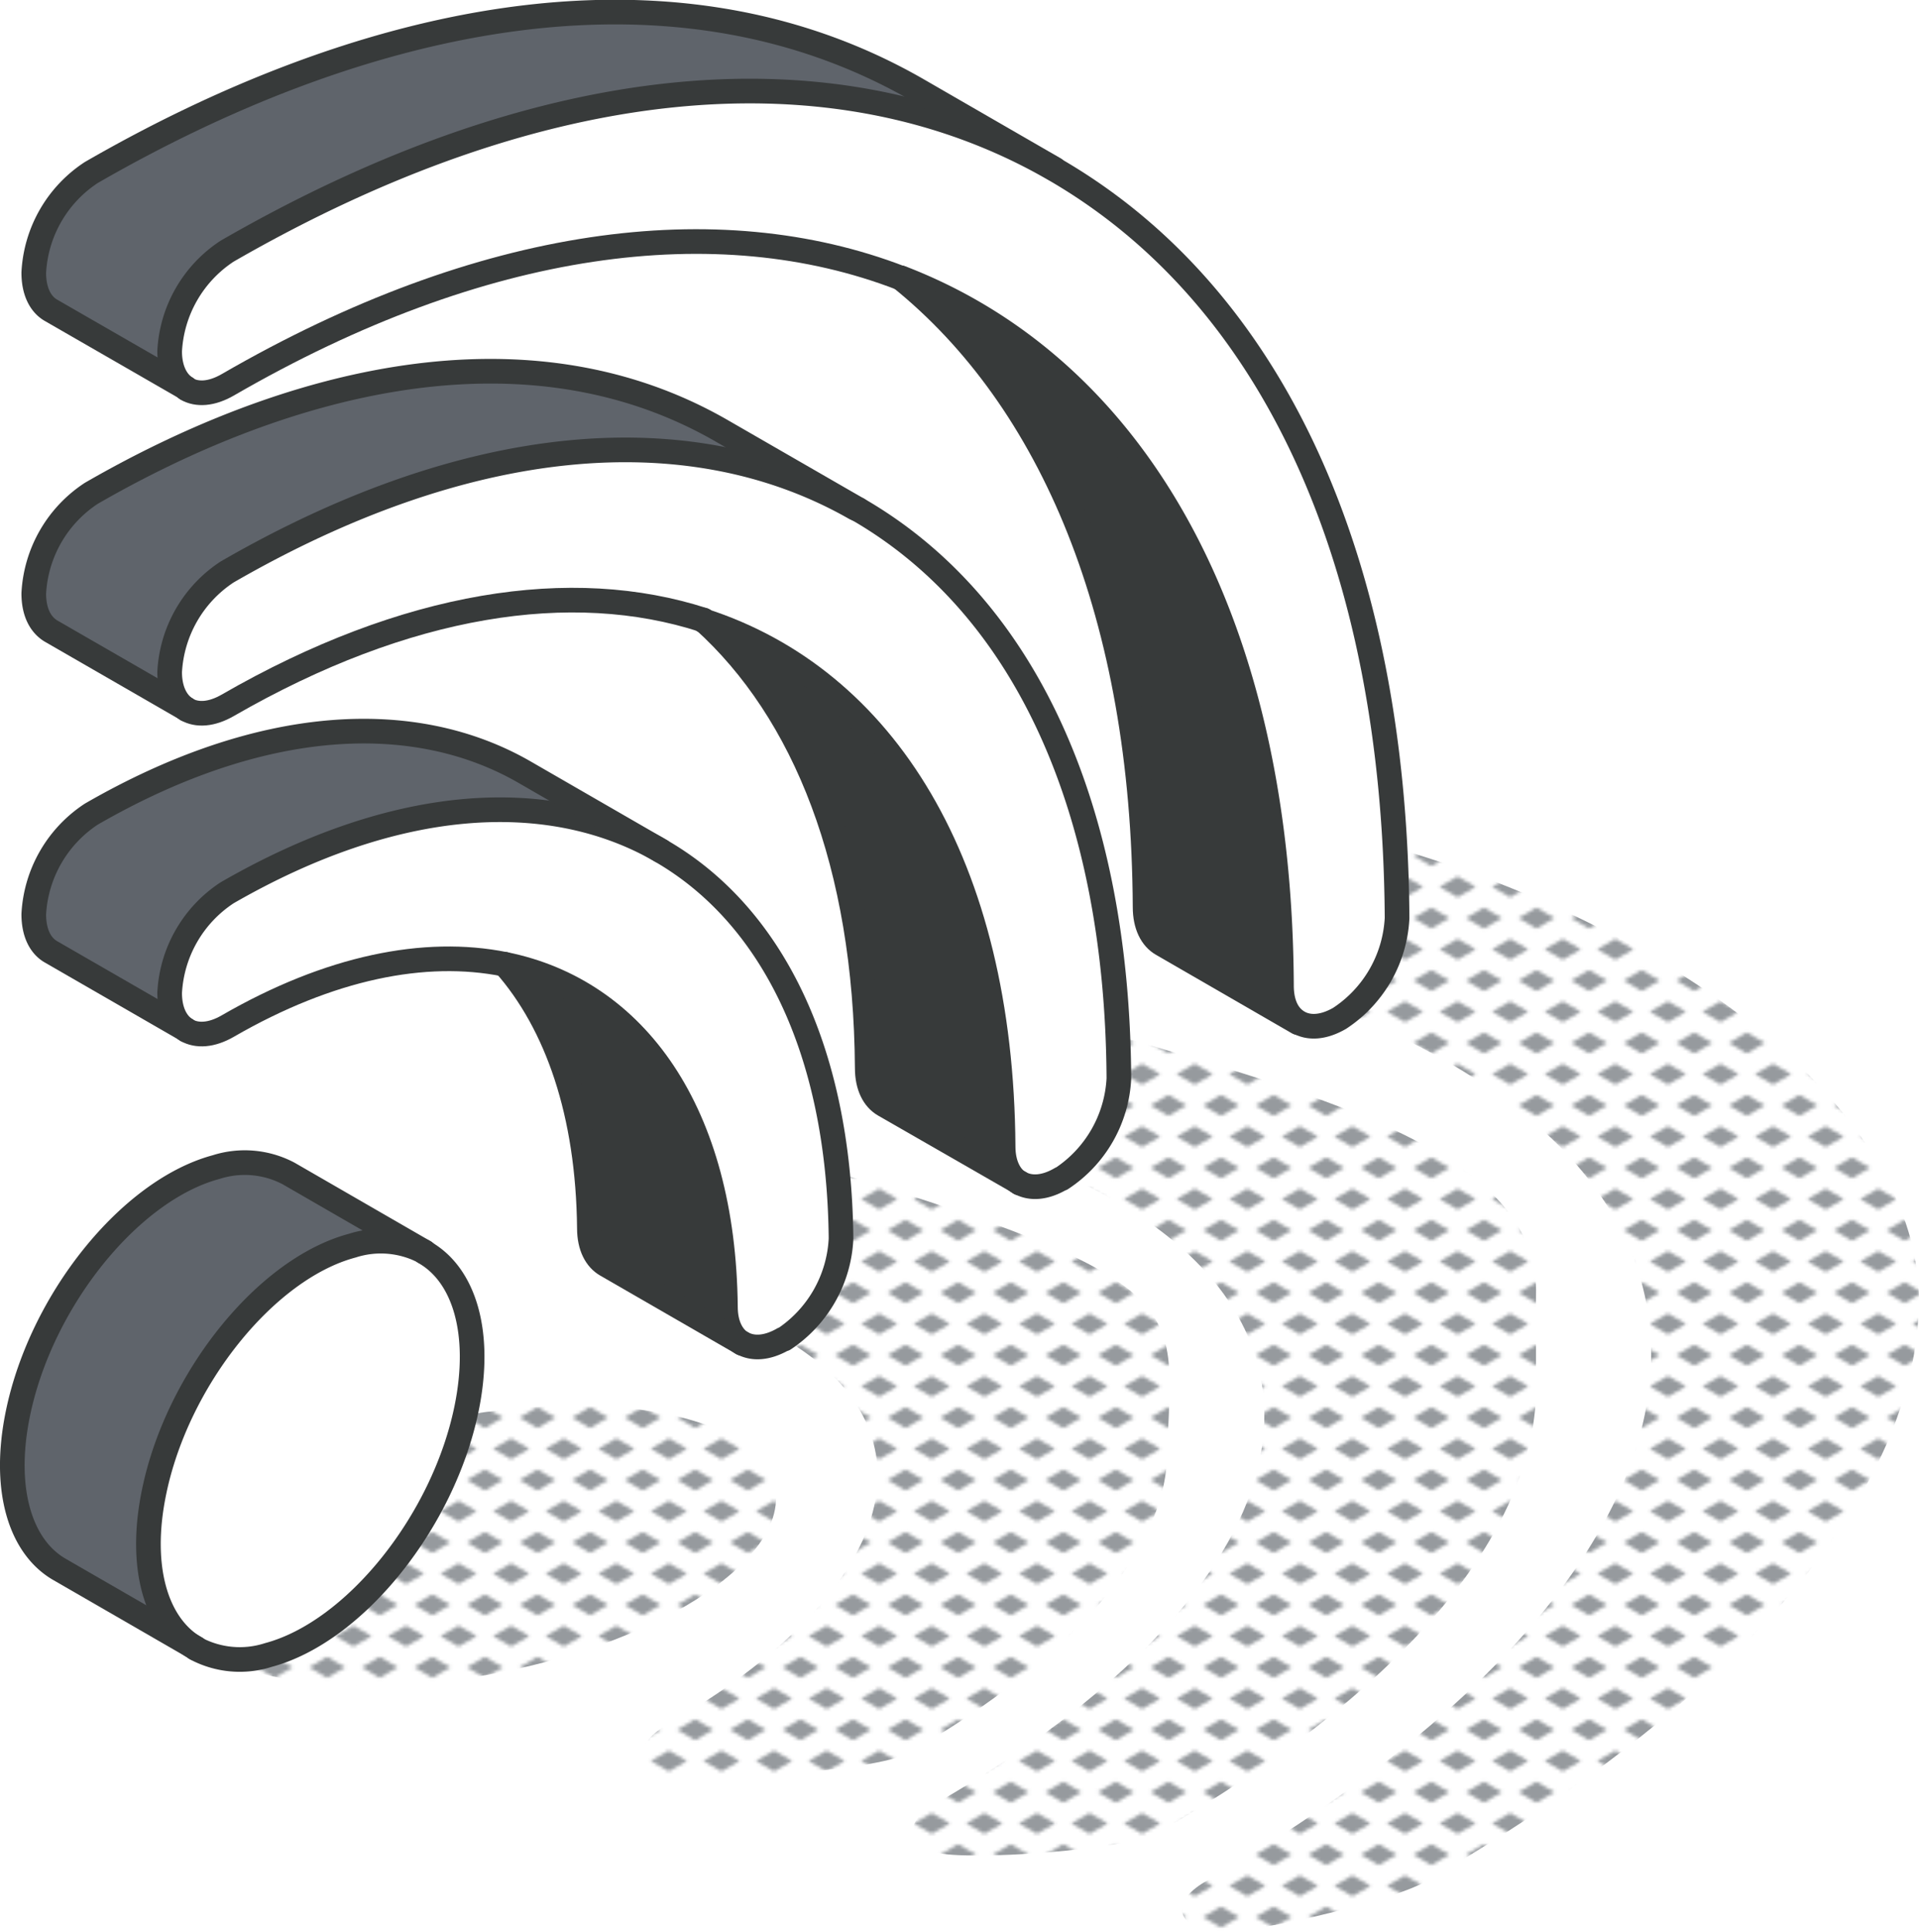 <svg xmlns="http://www.w3.org/2000/svg" xmlns:xlink="http://www.w3.org/1999/xlink" viewBox="0 0 233.58 235.13"><defs><style>.cls-1,.cls-7{fill:none;}.cls-2{fill:#969a9e;}.cls-3{fill:url(#New_Pattern_Swatch_3);}.cls-4{fill:#fff;}.cls-5{fill:#373a3a;}.cls-6{fill:#5f646b;}.cls-7{stroke:#373a3a;stroke-linecap:round;stroke-linejoin:round;stroke-width:3px;}</style><pattern id="New_Pattern_Swatch_3" data-name="New Pattern Swatch 3" width="16" height="19" patternTransform="translate(-2123.38 -47.85) scale(0.4)" patternUnits="userSpaceOnUse" viewBox="0 0 16 19"><rect class="cls-1" width="16" height="19"/><polygon class="cls-2" points="16 22.18 10.5 19 16 15.82 21.5 19 16 22.18"/><polygon class="cls-2" points="8 12.68 2.5 9.5 8 6.33 13.5 9.5 8 12.68"/><polygon class="cls-2" points="0 22.18 -5.5 19 0 15.82 5.5 19 0 22.18"/><polygon class="cls-2" points="16 3.18 10.5 0 16 -3.17 21.5 0 16 3.18"/><polygon class="cls-2" points="0 3.18 -5.5 0 0 -3.17 5.5 0 0 3.18"/></pattern></defs><g id="Layer_2" data-name="Layer 2"><g id="icons_design" data-name="icons design"><path class="cls-3" d="M151.75,113c3.9-2.23,14.53-10.85,18.26-9.74,36.47,10.76,64.5,33.28,63.54,56.28s-22.32,47.72-60.19,69.57c-3.88,2.25-23,7-26.73,5.87-1.82-.53-2.73-1.46-2.75-2.52v-.06c0-1.1,1-2.34,3-3.46,31.1-18,48.85-37.62,53.09-55.69,5.37-22.78-10.69-43.05-48.47-54.2-1.82-.53-2.73-1.44-2.74-2.5s1-2.37,3-3.53C151.73,113,151.75,113,151.75,113Z"/><path class="cls-3" d="M117.94,132.51c3.93-2.25,12.12-8.22,15.86-7.11,27.57,8.19,53.79,15,53.16,32.41V170c-.77,17.52-17.06,36.34-45.9,53-3.88,2.24-23.46,3.56-27.23,2.47-1.82-.53-2.73-1.45-2.75-2.51v-.07c0-1.1,1-2.34,3-3.46,21.76-12.58,34.67-26.29,38.55-39v0c5.35-17.52-6.23-33.25-35-41.78-1.81-.54-2.71-1.45-2.73-2.51V136c0-1.1,1-2.34,3-3.46Z"/><path class="cls-3" d="M84.16,152c3.91-2.24,10-11.59,13.71-10.48,48.88,14.69,44.69,17.16,44.21,35.55-.3,11.56-11.13,24.56-31.45,36.29-3.88,2.25-25.82,3.67-29.59,2.57-1.84-.53-2.75-1.46-2.75-2.51l0-.07c0-1.1,1-2.34,3-3.46,12.44-7.18,20.37-15,23.7-22.37,5.53-12.26-1.44-23.53-21.17-29.46-1.8-.53-2.7-1.45-2.69-2.5v-.06c.05-1.1,1-2.33,3-3.45Z"/><path class="cls-3" d="M76.45,171.42c11.74,1.19,18.2,5.61,18,11.18v.09c-.12,2.71-1.82,5.7-5.24,8.7-10.47,9.25-33.2,15.28-50.71,13.5-11.74-1.2-18.19-5.61-18-11.17v0c.11-2.74,1.78-5.74,5.24-8.79C36.21,175.65,58.9,169.62,76.45,171.42Z"/><g id="rss"><path class="cls-4" d="M170,111.76a15.53,15.53,0,0,1-7,12.2l0,0c-2,1.15-3.78,1.22-5.07.44s-2-2.29-2-4.46c-.22-45.13-18.22-75.29-46.28-86.11-22.26-8.59-50.87-5-82,13-1.95,1.12-3.71,1.23-5,.49l-.08-.06c-1.22-.76-2-2.32-2-4.49a15.52,15.52,0,0,1,7-12.18C65.57,8.71,101.21,5.11,128.05,20.44S169.79,68.2,170,111.76Z"/><path class="cls-5" d="M157.92,124.43l-16.47-9.51c-1.27-.73-2.06-2.3-2.07-4.51C139.21,74.94,128,48.7,109.67,33.86c28.07,10.81,46.06,41,46.28,86.11C156,122.14,156.7,123.69,157.92,124.43Z"/><path class="cls-4" d="M136.19,131.27a15.52,15.52,0,0,1-7,12.21l-.06,0c-1.94,1.14-3.7,1.23-5,.5l-.09,0c-1.21-.75-2-2.28-2-4.45-.23-34.36-14.5-56.9-36.49-64h0c-16-5.19-36.13-2.17-57.91,10.39-1.95,1.12-3.71,1.23-5,.49l-.08-.06c-1.22-.76-2-2.32-2-4.49a15.54,15.54,0,0,1,7-12.18c28.83-16.65,56-19.4,76.43-7.77l.29.17C124.7,73.71,136,98.3,136.19,131.27Z"/><path class="cls-6" d="M128.05,20.44C101.21,5.11,65.57,8.71,27.71,30.57a15.52,15.52,0,0,0-7,12.18c0,2.17.76,3.73,2,4.49L6.17,37.75C4.9,37,4.11,35.43,4.11,33.19a15.52,15.52,0,0,1,7-12.19C42.55,2.86,80.61-7,111.78,11Z"/><path class="cls-5" d="M124.1,144l-16.47-9.52c-1.27-.73-2.06-2.28-2.07-4.49C105.4,105.23,98,86.64,85.64,75.48c22,7.13,36.26,29.67,36.49,64C122.14,141.68,122.89,143.21,124.1,144Z"/><path class="cls-6" d="M87.86,52.45l16.28,9.4C83.68,50.22,56.54,53,27.71,69.62a15.54,15.54,0,0,0-7,12.18c0,2.17.76,3.73,2,4.49L6.17,76.79C4.9,76,4.11,74.48,4.11,72.23a15.54,15.54,0,0,1,7-12.18C35,46.26,64.07,38.73,87.86,52.45Z"/><path class="cls-4" d="M102.37,150.76A15.57,15.57,0,0,1,95.43,163l-.09,0c-1.94,1.12-3.69,1.22-5,.49l-.08,0c-1.22-.74-2-2.27-2-4.42-.24-23.64-10.89-38.49-26.88-41.7-9.66-2-21.28.35-33.72,7.54-1.95,1.12-3.71,1.22-5,.49l-.08-.06c-1.22-.75-2-2.29-2-4.49a15.52,15.52,0,0,1,7-12.18C48,96.94,66.55,95.77,80.07,103.35l.37.22C93.77,111.26,102.14,127.59,102.37,150.76Z"/><path class="cls-5" d="M90.3,163.49,73.81,154c-1.26-.72-2-2.26-2.07-4.45-.14-14-3.93-24.91-10.31-32.15,16,3.21,26.64,18.06,26.88,41.7C88.33,161.22,89.08,162.75,90.3,163.49Z"/><path class="cls-6" d="M63.87,94l16.2,9.34c-13.52-7.58-32-6.41-52.36,5.32a15.52,15.52,0,0,0-7,12.18c0,2.2.76,3.74,2,4.49l-16.48-9.5c-1.27-.75-2.06-2.31-2.06-4.56a15.56,15.56,0,0,1,7-12.18C31.65,87.25,50.33,86.19,63.87,94Z"/><path class="cls-4" d="M51.69,152.4c4.81,2.78,7,9.82,5.1,19-2.82,13.76-13.6,27.19-24.12,30a11.38,11.38,0,0,1-8.82-.78h0c-4.8-2.79-7-9.82-5.08-19,2.81-13.75,13.61-27.19,24.11-30a11.37,11.37,0,0,1,8.74.73Z"/><path class="cls-6" d="M35.13,142.84l16.47,9.52a11.37,11.37,0,0,0-8.74-.73c-10.5,2.81-21.3,16.25-24.11,30-1.9,9.21.28,16.24,5.08,19L7.29,191.11c-4.82-2.78-7-9.81-5.11-19,2.82-13.75,13.61-27.18,24.13-30A11.44,11.44,0,0,1,35.13,142.84Z"/><path class="cls-7" d="M22.65,86.29c-1.22-.76-2-2.32-2-4.49a15.54,15.54,0,0,1,7-12.18c28.83-16.65,56-19.4,76.43-7.77"/><path class="cls-7" d="M85.62,75.47c-16-5.19-36.13-2.17-57.91,10.39-1.95,1.12-3.71,1.23-5,.49"/><path class="cls-7" d="M124.1,144c-1.21-.75-2-2.28-2-4.45-.23-34.36-14.5-56.9-36.49-64"/><path class="cls-7" d="M104.43,62C124.7,73.71,136,98.3,136.19,131.27a15.52,15.52,0,0,1-7,12.21l-.06,0c-1.94,1.14-3.7,1.23-5,.5"/><path class="cls-7" d="M22.65,125.34c-1.22-.75-2-2.29-2-4.49a15.52,15.52,0,0,1,7-12.18C48,96.94,66.55,95.77,80.07,103.35"/><path class="cls-7" d="M90.3,163.49c-1.22-.74-2-2.27-2-4.42-.24-23.64-10.9-38.48-26.88-41.7-9.67-1.94-21.28.35-33.72,7.54-1.95,1.12-3.71,1.22-5,.49"/><path class="cls-7" d="M80.44,103.57c13.33,7.69,21.7,24,21.93,47.19A15.57,15.57,0,0,1,95.43,163l-.09,0c-1.94,1.12-3.69,1.22-5,.49"/><path class="cls-7" d="M22.65,47.24c-1.22-.76-2-2.32-2-4.49a15.52,15.52,0,0,1,7-12.18C65.57,8.71,101.21,5.11,128.05,20.44s41.74,47.76,42,91.32a15.53,15.53,0,0,1-7,12.2l0,0c-2,1.15-3.78,1.22-5.07.44s-2-2.29-2-4.46c-.22-45.13-18.21-75.3-46.28-86.11"/><path class="cls-7" d="M109.66,33.85c-22.26-8.59-50.86-5-81.95,13-1.95,1.12-3.71,1.23-5,.49"/><path class="cls-7" d="M23.85,200.67a11.38,11.38,0,0,0,8.82.78c10.52-2.82,21.3-16.25,24.12-30,1.89-9.22-.29-16.26-5.1-19"/><path class="cls-7" d="M51.6,152.36a11.37,11.37,0,0,0-8.74-.73c-10.5,2.81-21.3,16.25-24.11,30-1.9,9.21.28,16.24,5.08,19"/><path class="cls-7" d="M61.43,117.37c6.38,7.24,10.17,18.16,10.31,32.15,0,2.19.81,3.73,2.07,4.45l16.57,9.56"/><path class="cls-7" d="M85.62,75.47h0C98,86.64,105.4,105.23,105.56,130c0,2.21.8,3.76,2.07,4.49L124.19,144"/><path class="cls-7" d="M109.66,33.85c18.37,14.84,29.55,41.09,29.72,76.56,0,2.21.8,3.78,2.07,4.51L158,124.48"/><path class="cls-7" d="M22.73,125.4l-.08-.06-16.48-9.5c-1.27-.75-2.06-2.31-2.06-4.56a15.56,15.56,0,0,1,7-12.18C31.65,87.25,50.33,86.19,63.87,94l16.57,9.56"/><path class="cls-7" d="M22.73,86.35l-.08-.06L6.17,76.79C4.9,76,4.11,74.48,4.11,72.23a15.54,15.54,0,0,1,7-12.18C35,46.26,64.07,38.73,87.86,52.45L104.43,62"/><path class="cls-7" d="M22.73,47.3l-.08-.06L6.17,37.75C4.9,37,4.11,35.43,4.11,33.19a15.52,15.52,0,0,1,7-12.19C42.55,2.86,80.61-7,111.78,11l16.56,9.56"/><path class="cls-7" d="M51.69,152.4l-16.56-9.56a11.44,11.44,0,0,0-8.82-.78c-10.52,2.83-21.31,16.26-24.13,30-1.9,9.23.29,16.26,5.11,19l16.56,9.56"/></g></g></g></svg>